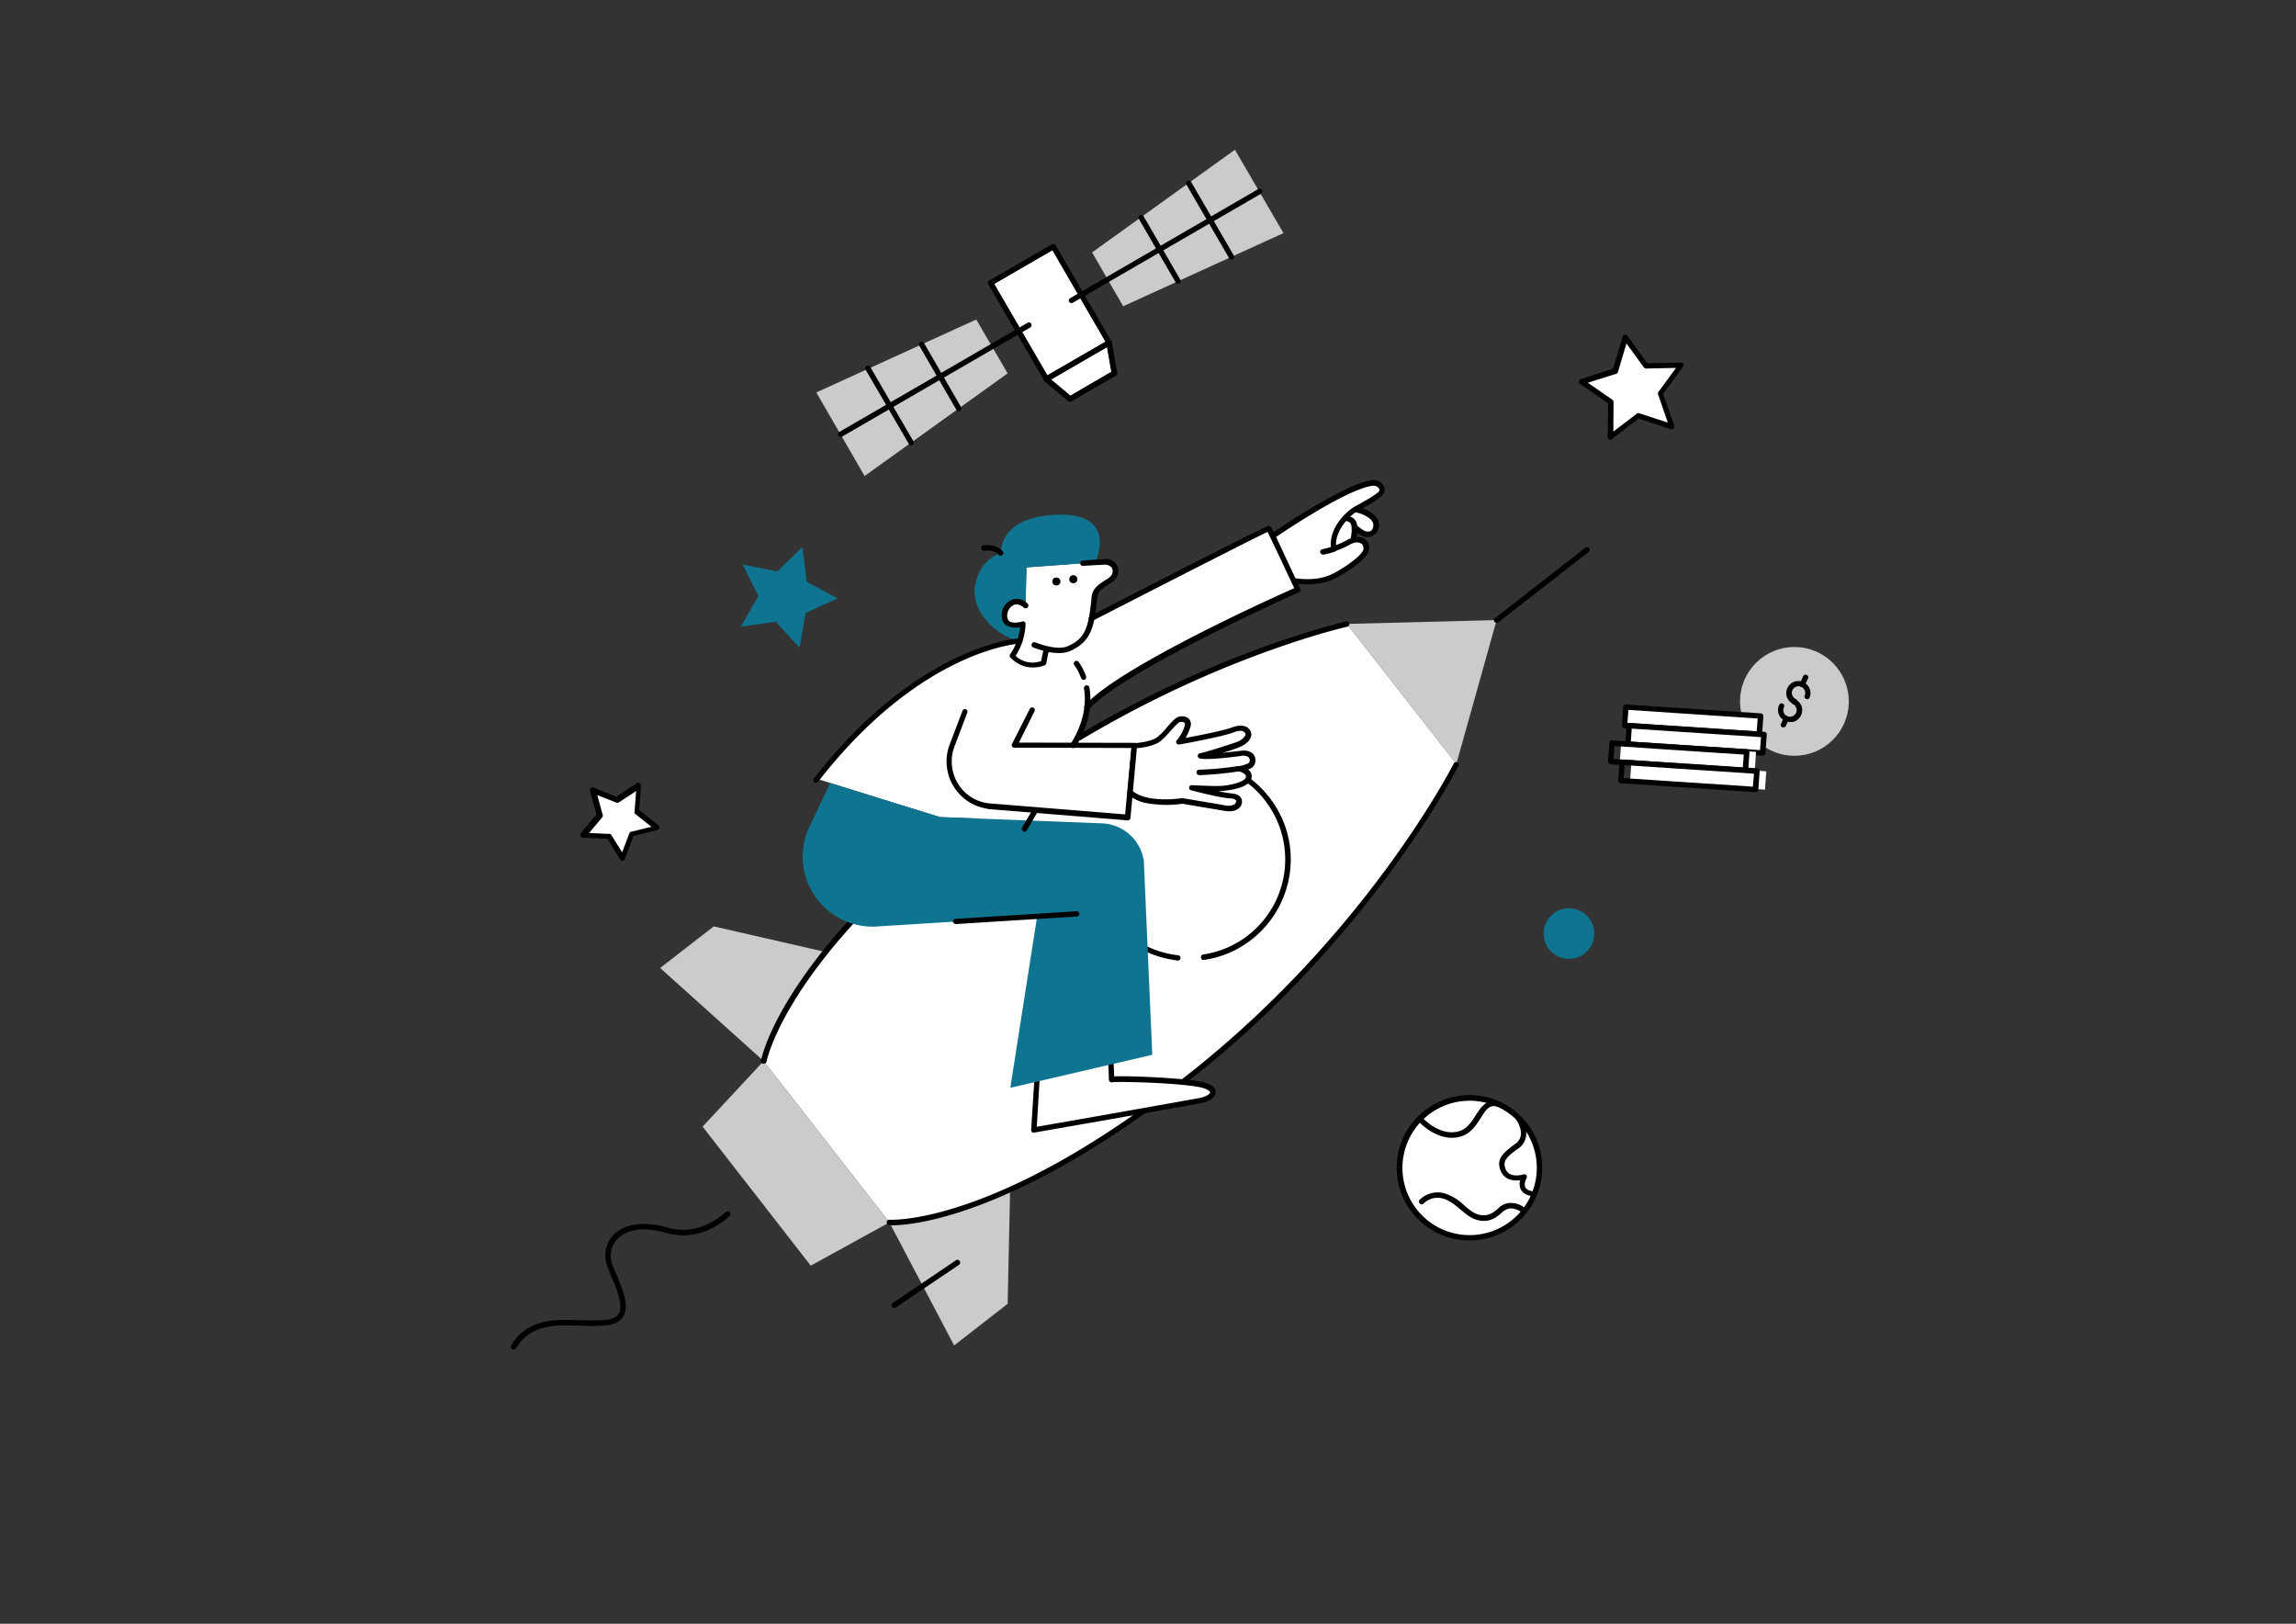 <svg xmlns="http://www.w3.org/2000/svg" viewBox="0 0 841.9 595.3"><rect x="0" y="0" width="841.9" height="595.3" fill="#333333" stroke="none"/><g id="Layer_12" data-name="Layer 12"><polygon points="233.87 288.45 233.42 297.33 240.65 303.29 231.76 305.76 228.43 314.44 223.31 306.61 213.85 306.04 219.88 298.93 217.61 289.99 226.53 293.17 233.87 288.45" fill="#fff"/><polygon points="596.23 123.99 592.5 136.01 580.37 140.03 590.45 147.28 590.64 159.83 600.87 152.39 612.96 156.34 609.1 144.43 616.22 134.02 603.28 134.14 596.23 123.99" fill="#fff"/><polygon points="364.55 104.09 384.05 137.62 385.35 139.11 392.56 145.15 407.61 136.4 406 127.19 405.38 125.35 385.9 91.72 364.55 104.09" fill="#fff"/><circle cx="538.79" cy="428.12" r="25.57" fill="#fff"/><path d="M299.76,285.61s7.77-12.09,28.74-29.38c6.83-5.13,7.69-6.87,29.76-17.37,5.17-2.05,28.42-7.57,33-7.62,3.64-2,45.28-23.1,45.28-23.1s25.68-13.28,28.75-14.45c.89,2,10.52,22.48,10.52,22.48s-31.93,15.2-36.68,17.63-21,10.42-30.2,17.08c-3.24,2.44-9,6.38-10.3,8.23-.4,1.93-1.36,9.9-5.45,14l22.69.52-2.4,25.92-33.92-2.26-1.95,3.52-32.92-1.24Z" fill="#fff"/><path d="M395.52,270.46c53.28-31.9,98.4-41.72,98.4-41.72L509.75,249l24.33,31.22S502.66,343,434.92,395.82c-26,20.26-47.59,32.69-64.41,40.26-29.2,13.25-44.39,12.09-44.39,12.09h0l-38.87-49.9-2.87-3.63L280,389s2.63-15,22.59-39.95c3-3.81,6.5-7.92,10.43-12.24Z" fill="#fff"/><polygon points="548.79 227.32 493.92 228.74 513.96 254.42 533.98 280.2 548.79 227.32" fill="#cbcbca"/><polygon points="297.29 464.01 257.63 413.05 280.02 388.99 326.12 448.17 297.29 464.01" fill="#cbcbca"/><path d="M302.61,349h0l-40.9-9.37-19.64,15.25L280,389h0S282.65,374,302.61,349Z" fill="#cbcbca"/><path d="M370.39,436.16h0c-29.08,13.17-44.27,12-44.27,12h0l23.74,45.11L369.49,478Z" fill="#cbcbca"/><path d="M325.92,449.13a1,1,0,0,1-.78-1.07.93.93,0,0,1,1.09-.88c.19,0,15.34.9,43.86-12,20-9,41.54-22.57,64.2-40.21,66.77-52,98.54-114.62,98.88-115.25a1,1,0,0,1,1.73.87c-.33.63-32.29,63.63-99.42,115.94C412.7,414.26,391,427.87,370.83,437c-29.08,13.17-44.21,12.22-44.81,12.2Z"/><path d="M279.82,390a1,1,0,0,1-.77-1.17c.12-.58,2.95-15.52,22.79-40.42,3.27-4.05,6.75-8.16,10.53-12.21a1.09,1.09,0,0,1,1.43-.11,1.1,1.1,0,0,1,.1,1.44c-3.67,4.07-7.25,8.16-10.41,12.14C284,374.08,281.12,389,281.08,389.21a1.16,1.16,0,0,1-1.26.75Z"/><path d="M395.32,271.43a.91.91,0,0,1-.62-.43.89.89,0,0,1,.38-1.33c52.81-31.61,98.21-41.76,98.74-41.86a1,1,0,0,1,.4,1.9c-.42.12-45.61,10.22-98.09,41.69A3.31,3.31,0,0,1,395.32,271.43Z"/><path d="M441.09,351.92a1,1,0,0,1-.73-.86,1,1,0,0,1,.85-1.13,35.22,35.22,0,0,0,22.62-56.48,32.65,32.65,0,0,0-6.6-6.53,1,1,0,1,1,1.14-1.58,37.37,37.37,0,0,1,7,6.92A36.74,36.74,0,0,1,473,319.67a37.28,37.28,0,0,1-14.07,24.79,36.34,36.34,0,0,1-17.39,7.45A.81.81,0,0,1,441.09,351.92Z"/><path d="M428.26,351.55a37.08,37.08,0,0,1-28.1-46.43.89.89,0,0,1,1.25-.64.88.88,0,0,1,.64,1.24,35.45,35.45,0,0,0,6.09,31.13A34.82,34.82,0,0,0,432,350.21a1,1,0,0,1,.88,1.1,1.07,1.07,0,0,1-1.09.88C430.6,351.94,429.42,351.8,428.26,351.55Z"/><path d="M548.58,228.29A1.14,1.14,0,0,1,548,228a1,1,0,0,1,.19-1.38l33.15-25.83a1,1,0,0,1,1.37.18,1,1,0,0,1-.18,1.38l-33.15,25.83A1.11,1.11,0,0,1,548.58,228.29Z"/><path d="M380.6,390.79l-1.49,23.49s55.69-9.71,61.07-10.81,6.66-4.35.32-5.88-29.54-2.46-33-1.87c-.05-5.05-.6-11.12-.6-11.12Z" fill="#fff"/><path d="M378.91,415.25a.86.86,0,0,1-.46-.2,1.17,1.17,0,0,1-.35-.78l1.5-23.49a1.06,1.06,0,0,1,.8-.94l26.4-6.17a1.13,1.13,0,0,1,.78.17.62.62,0,0,1,.36.68c0,.09.49,5.34.6,10.11,5.91-.28,26.29.66,32.26,2,4.14,1,5,2.57,4.94,3.86-.07,1.8-2,3.32-5.36,3.92-5.37,1.1-60.54,10.72-61.06,10.81A.59.59,0,0,1,378.91,415.25Zm2.54-23.67-1.28,21.51c8.26-1.39,55-9.66,59.8-10.57,2.86-.61,3.77-1.63,3.76-2s-.94-1.31-3.45-1.84c-6.43-1.55-29.47-2.34-32.59-1.88a.72.72,0,0,1-.75-.26c-.27-.16-.31-.47-.34-.78-.05-3.64-.36-7.94-.45-9.87Z"/><path d="M493.51,186.4a27.49,27.49,0,0,1,5.74,1c2.17.75,6.27,2.82,5.16,6.22-.9,2.84-3.36,2.53-5.24,1.42s-2.73-2.38-4.43-2.44c-4.94,0-6-3.36-6-3.36Z" fill="#fff"/><path d="M500.72,196.78a6,6,0,0,1-2.05-.83,7.31,7.31,0,0,1-1.57-1.14,4.91,4.91,0,0,0-2.37-1.2c-5.64-.07-6.86-3.86-6.92-4.07a1.06,1.06,0,0,1,.44-1.12l4.75-2.94a4.1,4.1,0,0,1,.64-.17,31.75,31.75,0,0,1,6,1.07c3.57,1.25,6.95,3.87,5.8,7.46a4.21,4.21,0,0,1-2.39,2.73A3.86,3.86,0,0,1,500.72,196.78Zm-5.11-5a6.32,6.32,0,0,1,2.72,1.48c.44.29.87.68,1.4,1a3.07,3.07,0,0,0,2.61.54,1.85,1.85,0,0,0,1.12-1.48c.9-2.84-3.29-4.52-4.5-5a28.94,28.94,0,0,0-5.15-1l-3.69,2.25c.53.82,1.89,2,4.72,2C495,191.75,495.32,191.72,495.61,191.78Z"/><path d="M396.82,206.49s4.08-.26,8.05-.43,4.74,2.91,3.56,5.18-6.81,3.11-7.27,7.76c-1,11.18-2.39,15.73-9.27,18.73-2.34,1-5.49.67-8.08,0l-.19,0s-.58,2.3-1.05,5a10.06,10.06,0,0,1-11.48-2.51S374.5,236,375,228.44c-1.73.54-7.47,1.46-6.74-3.94.52-3.42,4.08-6,7.77-2.91l.34-13.64Z" fill="#fff"/><path d="M376.06,221.81l.35-13.75,25.21-1.88s9.27-19.24-16-17.37c-19.78,1.5-18.56,14-18.56,14s-7.39,1.58-9.45,11.43,8.07,19.25,16.23,20.75C374.73,231.51,374,232.57,376.06,221.81Z" fill="#0E7490"/><path d="M376.06,221.81c-3.67-3.19-7.16-.49-7.77,2.91-.73,5.39,5,4.48,6.74,3.93-.48,7.57-3.89,11.8-3.89,11.8a10.13,10.13,0,0,0,11.48,2.5c.47-2.72,1.05-5,1.05-5" fill="#fff"/><path d="M376.45,244.48a11.68,11.68,0,0,1-6-3.48.94.94,0,0,1,0-1.22,20.26,20.26,0,0,0,3.57-9.84,6.84,6.84,0,0,1-5.35-.92c-1.12-.94-1.51-2.43-1.32-4.31a6.12,6.12,0,0,1,3.74-4.87,5.65,5.65,0,0,1,5.66,1.39,1,1,0,1,1-1.33,1.54c-1.29-1.08-2.52-1.44-3.63-1a4.16,4.16,0,0,0-2.41,3.32,3,3,0,0,0,.58,2.55c1.21,1,3.71.57,4.89.21a.74.74,0,0,1,.87.19.77.77,0,0,1,.32.87,23.13,23.13,0,0,1-3.63,11.55,9,9,0,0,0,9.4,1.86c.43-2.53.93-4.44.95-4.54a1,1,0,0,1,1.93.41s-.58,2.29-1,4.92a1.48,1.48,0,0,1-.57.79A12,12,0,0,1,376.45,244.48Z"/><path d="M379.35,236.42s8.06,3.4,12.61,1.43c6.88-3,8.24-7.56,9.27-18.74.45-4.54,6.17-5.36,7.27-7.75s.42-5.36-3.55-5.19-8,.45-8,.45" fill="#fff"/><path d="M384.27,239a38.39,38.39,0,0,1-5.41-1.64,1,1,0,0,1,.79-1.85c.1,0,7.7,3.23,11.91,1.39,6.34-2.81,7.65-6.67,8.71-18,.28-3.27,2.92-4.83,4.91-6.13a7.83,7.83,0,0,0,2.42-1.92,2.69,2.69,0,0,0,0-2.82,3.28,3.28,0,0,0-2.72-1c-4,.18-8,.45-8,.45a1,1,0,0,1-.09-1.93s4.1-.35,8.07-.53a4.39,4.39,0,0,1,4.57,6.61c-.55,1.19-1.82,1.93-3.1,2.77-1.85,1.13-3.82,2.33-4,4.61-.95,10.8-2.3,16.27-9.86,19.62C390,239.75,387,239.52,384.27,239Z"/><circle cx="387.35" cy="213.18" r="1.48"/><circle cx="393.57" cy="212.36" r="1.48"/><path d="M366.73,203.72a.89.89,0,0,1-.61-.44c-.08-.11-1.34-1.79-5.16-1.38a1,1,0,0,1-1.13-.84,1,1,0,0,1,.84-1.14c5.25-.51,7,2.18,7.09,2.3a1,1,0,0,1-.29,1.35A.91.91,0,0,1,366.73,203.72Z"/><path d="M299,287a.63.63,0,0,1-.37-.17,1,1,0,0,1-.22-1.36c38.11-49,74.91-51.38,75.22-51.42a1,1,0,1,1,.1,1.94c-.4,0-36.3,2.38-73.74,50.62A.93.93,0,0,1,299,287Z"/><path d="M398.36,260.27a.86.86,0,0,1-.46-.2,1,1,0,0,1-.11-1.43c12.08-13.82,68.57-39.4,76.79-43-1.61-3.37-7.15-15.42-9.8-20.62-9.74,4.62-63.54,32.28-64.11,32.57a1.05,1.05,0,0,1-1.33-.38,1,1,0,0,1,.38-1.33c2.37-1.22,58.22-30,65.1-33a1.07,1.07,0,0,1,1.31.48c2.82,5.33,10.56,22.28,10.64,22.4a1.07,1.07,0,0,1,0,.81,1,1,0,0,1-.53.6c-.66.26-64.52,28.75-77,43A1.83,1.83,0,0,1,398.36,260.27Z"/><path d="M361,296.31A17.54,17.54,0,0,1,348.2,273l4.7-12.33a.95.95,0,1,1,1.77.67L350,273.63a15.59,15.59,0,0,0,1.35,13.8,15.16,15.16,0,0,0,11.92,7.14l49.29,4,2.28-24.34-42.94-.12a.79.79,0,0,1-.81-.47,1,1,0,0,1,0-.91l6.52-12.85a1,1,0,0,1,1.3-.44,1,1,0,0,1,.44,1.3l-5.74,11.51,42.34.09a.78.78,0,0,1,.73.36,1,1,0,0,1,.25.76l-2.41,26.42a1,1,0,0,1-1.09.88l-50.29-4.07A16.39,16.39,0,0,1,361,296.31Z"/><path d="M393.22,274.22a.36.36,0,0,1-.27-.16,1,1,0,0,1-.32-1.38c4.27-6.87,5.92-13.79,4.85-20.26a1,1,0,1,1,2-.29c1.16,7-.61,14.49-5.06,21.73A1.35,1.35,0,0,1,393.22,274.22Z"/><path d="M397.14,249.22a1.14,1.14,0,0,1-.76-.67,18.55,18.55,0,0,0-2.29-4.51,1,1,0,1,1,1.56-1.18,20.94,20.94,0,0,1,2.57,5.07,1,1,0,0,1-.57,1.29A.74.74,0,0,1,397.14,249.22Z"/><path d="M490.67,190.34s4.62-1.35,5.74,1.5-.49,9.08-2.41,11.5-8.39.57-8.39.57-1.73-5.71-.51-9.59S490.67,190.34,490.67,190.34Z" fill="#fff"/><path d="M486.37,205.07l-1.06-.22a.88.88,0,0,1-.67-.64c-.06-.22-1.77-6-.49-10.19s5.6-4.58,6.41-4.61c2-.58,5.7-.72,6.82,2.13,1.15,3.17-.46,9.89-2.61,12.47C492.91,206.14,488.5,205.52,486.37,205.07Zm-.07-2c2.12.45,5.76.9,6.83-.38,1.65-2.08,3.19-8,2.21-10.53-.72-1.87-4.44-.94-4.56-.86a.36.36,0,0,0-.22.06c-.19,0-3.75.12-4.71,3.25C485.05,197.43,486,201.57,486.3,203Zm4.37-12.7Z"/><path d="M489,201.19c-1.13-7.1,5.49-13.18,8.56-14.85,1.27-.75,6.81-3.62,8.49-5.39s-.33-4.2-2.91-3.93c-10.17,1.4-36.46,19.49-36.46,19.49l7.68,16.33s7.34,1.54,13.66-1.17c3.2-1.34,12.82-7.3,12.89-10.51,0-2.92-2.41-3.43-4.27-3.21-1.55.17-3.87,2.11-7.42,3.18Z" fill="#fff"/><path d="M474.27,213.73a.88.88,0,0,1-.69-.54l-7.67-16.34a.92.92,0,0,1,.36-1.23c1.07-.79,26.61-18.23,36.88-19.61a4.37,4.37,0,0,1,4.28,2.21,3,3,0,0,1-.61,3.4c-1.56,1.69-6.23,4.24-8.16,5.25l-.56.29c-2.75,1.54-8.37,6.71-8.21,12.7a35.86,35.86,0,0,0,3.67-1.65,9.79,9.79,0,0,1,3.09-1.27c1-.09,2.87-.21,4.14,1a3.83,3.83,0,0,1,1.24,3.18c-.07,4.22-11.26,10.45-13.48,11.4C481.91,215.33,474.56,213.8,474.27,213.73Zm-6.35-16.86L475,212c1.67.25,7.56,1,12.66-1.18,3.86-1.61,12.32-7.31,12.3-9.63a2.71,2.71,0,0,0-.54-1.73,3.48,3.48,0,0,0-2.61-.54,9.3,9.3,0,0,0-2.34,1,29.64,29.64,0,0,1-4.87,2.11l-.22.05a.81.81,0,0,1-.79-.06.92.92,0,0,1-.46-.71c-1.25-7.52,5.55-14,9.07-15.85l.56-.28c1.72-1,6.27-3.43,7.68-4.85a.9.9,0,0,0,.24-1.16,2.48,2.48,0,0,0-2.3-1.09C494.31,179.2,472.15,194,467.92,196.87Z"/><path d="M484.84,203.24a.88.88,0,0,1-.75-.76,1,1,0,0,1,.85-1.14c.52-.09,2.56-.67,3.84-1a1,1,0,0,1,.6,1.94,41.78,41.78,0,0,1-4.06,1.07Z"/><path d="M454.37,281.78s4.2.68,3.42,3.44S450,288.93,446.6,289s-9.62-.3-9.62-.3,9.93,2.68,14.2,3c1.49.12,3.31.6,3.16,2.28s-2,2.81-5.4,2.2-15.39-2.62-15.39-2.62-13.36,2.14-19.12-3.1c.15-2.19,1.59-17.22,1.59-17.22s6.29-.19,9.2-2.51,5.63-6.68,7.44-7.11,3.56.34,2.9,2.52a17.87,17.87,0,0,1-3.11,5.7c2.31-.42,16.27-3,19.9-4.5,2-.7,4.33-.91,5.26.9s-1.17,3.69-3.58,4.59a127.38,127.38,0,0,1-13.69,4.2c3.21.57,15.36-1.12,15.36-1.12s3.18-.24,3.58,2.16-1.86,3.14-5.3,3.63a126.07,126.07,0,0,1-14.2,1.36" fill="#fff"/><path d="M420.64,294.49a14.23,14.23,0,0,1-6.9-3.16,1.17,1.17,0,0,1-.34-.78L415,273.33a1,1,0,0,1,1-.9c.09,0,6-.25,8.55-2.34a25.46,25.46,0,0,0,3.48-3.61c1.71-1.86,2.94-3.42,4.32-3.74a4,4,0,0,1,3.57.75,3,3,0,0,1,.57,3.05,20.16,20.16,0,0,1-1.74,4c4.83-.9,14.51-2.81,17.27-3.95,3.15-1.05,5.47-.57,6.48,1.36a2.63,2.63,0,0,1,.09,2.44c-.5,1.41-2.08,2.69-4.18,3.56-1.1.48-3.49,1.29-6.08,2.06,2.8-.33,5.68-.63,7.23-.81s4.28.29,4.74,2.91a3.34,3.34,0,0,1-1.66,3.59,6.81,6.81,0,0,1-1,.39,2.81,2.81,0,0,1,.9,1,2.9,2.9,0,0,1,.29,2.48c-1.28,4.17-11.93,4.46-12.05,4.54h0c1.74.36,3.41.61,4.59.76.88.08,2.57.23,3.45,1.32a2.7,2.7,0,0,1,.58,2,3.07,3.07,0,0,1-1.4,2.33c-.83.63-2.37,1.22-5.19.73-3.21-.57-13.84-2.29-15.2-2.58A42.05,42.05,0,0,1,420.64,294.49Zm-5.22-4.43c5.51,4.49,17.81,2.62,17.92,2.55s.22-.06.31,0,12,2,15.39,2.62a5,5,0,0,0,3.61-.35,1.48,1.48,0,0,0,.6-1,.54.54,0,0,0-.09-.52,2.91,2.91,0,0,0-2.08-.64c-4.38-.31-14-2.93-14.4-3a.95.95,0,0,1,.29-1.86c.09,0,6.38.33,9.62.3,4.24,0,9.69-1.5,10.23-3.1a1.08,1.08,0,0,0-.11-.93,4.35,4.35,0,0,0-2.35-1.3c-.1,0-.21.06-.31,0a119.76,119.76,0,0,1-14.3,1.35,1,1,0,1,1,0-2,111.29,111.29,0,0,0,14-1.3c.1,0,.31,0,.41,0l.09,0a11.74,11.74,0,0,0,3.23-.94,1.26,1.26,0,0,0,.73-1.56c-.2-1.45-2.45-1.32-2.55-1.34-.42.11-12.37,1.75-15.65,1.06a1,1,0,0,1-.81-1,.91.91,0,0,1,.81-.94c3.49-.78,11.18-3.3,13.47-4.13a5.75,5.75,0,0,0,3.12-2.38.76.76,0,0,0,0-.81c-.72-1.36-2.84-.9-4-.44-4,1.68-19.91,4.5-20.12,4.56a1.09,1.09,0,0,1-1.1-.53.9.9,0,0,1,.24-1.16,14.62,14.62,0,0,0,2.8-5.17c.08-.38.18-.87-.07-1.12a2,2,0,0,0-1.66-.25c-.74.15-2.09,1.78-3.26,3a36,36,0,0,1-3.74,3.86c-2.43,2-7,2.57-8.83,2.69Z"/><path d="M304.39,287.08l40.26,12.47,59.12,2.3a16.14,16.14,0,0,1,15.66,13.86l3.09,71-52.06,12.1,9.83-62.8-57.54,3.58a25.68,25.68,0,0,1-26-36.4Z" fill="#0E7490"/><path d="M375.4,304.88a.36.36,0,0,1-.27-.16,1,1,0,0,1-.32-1.38l4.07-6.91a1,1,0,1,1,1.7,1.06l-4.07,6.92A1,1,0,0,1,375.4,304.88Z"/><path d="M350.25,338.75a1.22,1.22,0,0,1-.82-.88,1,1,0,0,1,.92-1l44.46-2.79a1,1,0,0,1,1,.92,1,1,0,0,1-.92,1l-44.45,2.79Z"/><path d="M188,494.77a.39.39,0,0,1-.27-.15,1,1,0,0,1-.31-1.38c6.09-9.82,15.71-9.52,25.14-9.26a89,89,0,0,0,9.39-.05c2.48-.29,4.13-.95,4.92-2.3,1.73-3-.6-8.7-2.56-13.34-.68-1.56-1.26-3.09-1.77-4.51a10.92,10.92,0,0,1,2.4-11c2.33-2.44,8.13-6.07,20-2.67s21-5.58,21.18-5.75a1,1,0,0,1,1.41,0,1,1,0,0,1,0,1.42c-.39.42-10,10-23.1,6.25-10.85-3.08-15.93,0-18,2.18a8.77,8.77,0,0,0-2,9c.43,1.3,1,2.74,1.72,4.29,2.22,5.31,4.7,11.28,2.38,15.13-1.1,1.88-3.24,2.95-6.44,3.29a79,79,0,0,1-9.6.1c-9.22-.31-17.85-.51-23.33,8.33A1.24,1.24,0,0,1,188,494.77Z"/><path d="M533.33,454.21a26.68,26.68,0,0,1-20.63-31.56A26.27,26.27,0,0,1,521,408.34a26.65,26.65,0,1,1,12.38,45.87Zm10.5-50.15A24.63,24.63,0,1,0,563,433.18,24.6,24.6,0,0,0,543.83,404.06Z"/><path d="M529.76,416.85c-5.7-1.2-9.77-5.88-10-6.14a1.07,1.07,0,0,1,.09-1.39,1.08,1.08,0,0,1,1.4.09c.07.12,6.26,7.16,13.38,5.43,3.19-.75,4.86-3.42,6.51-6,1.94-3,4.18-6.49,9-4.88a1,1,0,0,1-.6,1.89c-3.21-1.07-4.46.58-6.6,4.07-1.79,2.75-3.75,5.87-7.69,6.86A11.74,11.74,0,0,1,529.76,416.85Z"/><path d="M542.12,447.37c-2.61-.54-4.57-2.26-6.55-3.89s-3.84-3.32-6.5-4.08a7.16,7.16,0,0,0-7.05,1.85,1,1,0,0,1-1.42-1.41,9.39,9.39,0,0,1,9-2.36,18.27,18.27,0,0,1,7.33,4.46c2.06,1.75,3.85,3.33,6.32,3.55,2.87.29,4.35-1,5.93-2.29a6.81,6.81,0,0,1,3.87-2.12,7.89,7.89,0,0,1,6.58,2.29,1,1,0,0,1-1.4,1.42,6.16,6.16,0,0,0-4.89-1.73,6.74,6.74,0,0,0-2.88,1.72c-1.6,1.38-3.69,3.16-7.44,2.78Z"/><path d="M561.43,438.51c-1.93-.41-3.26-1.29-3.81-2.51a4.83,4.83,0,0,1-.22-3.28c-2.49.29-5.62-.17-7-3.18-2.15-4.69,1.07-7,4.79-9.89l.58-.38c4.08-3.08.45-8.38.3-8.61a1,1,0,1,1,1.63-1.07c1.7,2.47,3.69,7.93-.76,11.34l-.58.38c-3.94,2.91-5.56,4.38-4.2,7.49,1.52,3.35,6.49,1.76,6.49,1.76a.9.9,0,0,1,1.05.32,1.12,1.12,0,0,1,.06,1.13c-.31.54-1,2.1-.47,3.23q.63,1.33,3.3,1.59a1,1,0,0,1,.88,1.1,1.18,1.18,0,0,1-1.1.88A3,3,0,0,0,561.43,438.51Z"/><circle cx="575.32" cy="342.25" r="9.28" transform="translate(122.39 835.19) rotate(-78.17)" fill="#0E7490"/><path d="M228.09,315.58a.93.93,0,0,1-.62-.43l-4.75-7.65-9-.37a1,1,0,0,1-.88-.59,1.37,1.37,0,0,1,.12-1.09l5.78-6.86-2.42-8.67a1.08,1.08,0,0,1,.32-1,.92.92,0,0,1,1-.19l8.38,3.37,7.5-5a.78.78,0,0,1,1,0,1,1,0,0,1,.52.92l-.67,8.94,7,5.6a1.13,1.13,0,0,1,.4,1,1,1,0,0,1-.76.75l-8.74,2.2-3.17,8.41a1,1,0,0,1-.84.64C228.28,315.62,228.19,315.6,228.09,315.58Zm-4.58-9.93a.88.88,0,0,1,.62.43l4,6.39,2.67-7a.83.83,0,0,1,.73-.55l7.33-1.8L233,298.45a.77.77,0,0,1-.32-.87l.57-7.55-6.31,4.13a1.4,1.4,0,0,1-.93.11l-7-2.78,2,7.28a1,1,0,0,1-.18.87L216,305.39l7.49.35C223.32,305.61,223.42,305.63,223.51,305.65Z"/><polygon points="294.23 200.55 295.8 213.29 307.13 219.39 295.43 224.71 293.16 237.44 284.46 227.96 271.68 229.72 278.06 218.55 272.31 206.95 284.99 209.51 294.23 200.55" fill="#0E7490"/><path d="M590.36,161.18l-.29-.06a.94.94,0,0,1-.52-.91l.08-12.39-10.22-7.08a.86.86,0,0,1-.4-1,1,1,0,0,1,.67-.77l11.78-3.79,3.6-11.85a.84.84,0,0,1,.74-.65c.41,0,.79.06.92.39l7.27,10.1,12.35-.24a.89.89,0,0,1,.91.49.91.91,0,0,1-.11,1l-7.33,10L613.93,156a1.08,1.08,0,0,1-.22,1.06,1.23,1.23,0,0,1-1.07.28l-11.8-3.88L591,161C591,161.21,590.65,161.25,590.36,161.18Zm-8.14-20.86,9,6.22a1,1,0,0,1,.43.79l-.06,10.88,8.64-6.56a.94.94,0,0,1,.93-.11l10.39,3.39L608,144.6a1,1,0,0,1,.09-.89l6.49-8.83-10.94.23a1,1,0,0,1-.83-.38l-6.43-8.81-3.09,10.45a1,1,0,0,1-.65.67ZM592.31,136Z"/><path d="M383.47,139.92a.93.93,0,0,1-.62-.43L362.4,104.24a1.08,1.08,0,0,1-.15-.74.89.89,0,0,1,.43-.61l23.07-13.33a1,1,0,0,1,1.33.38l20.45,35.25a1,1,0,0,1,.15.74.93.93,0,0,1-.43.62l-23.06,13.32A.85.85,0,0,1,383.47,139.92Zm-18.92-35.83,19.5,33.53,21.35-12.37L385.9,91.71Z"/><path d="M392.21,147.3a.86.86,0,0,1-.46-.2L383,139.82a.88.88,0,0,1-.33-.87,1.64,1.64,0,0,1,.48-.81l23.06-13.33a1,1,0,0,1,.91,0,1.06,1.06,0,0,1,.56.72l2,11.21a.8.8,0,0,1-.51,1l-16.29,9.4A.6.6,0,0,1,392.21,147.3Zm-6.86-8.19,7.13,5.93,15-8.75-1.6-9.21Z"/><polygon points="317.02 174.52 369.48 136.89 357.98 117.13 299.33 143.88 317.02 174.52" fill="#cbcbca"/><path d="M308,160.13a.93.93,0,0,1-.62-.43,1,1,0,0,1,.38-1.34l68.88-39.93a1,1,0,1,1,1,1.71l-68.88,39.94A1,1,0,0,1,308,160.13Z"/><path d="M333.91,163.23a.91.91,0,0,1-.62-.43l-15.8-27.12a1,1,0,1,1,1.71-1l15.71,27.09a1,1,0,0,1-.38,1.34A1.52,1.52,0,0,1,333.91,163.23Z"/><path d="M351.35,150.74a.88.88,0,0,1-.62-.43L337.18,126.9a1,1,0,1,1,1.71-1l13.55,23.42a1,1,0,0,1-.38,1.33A1.73,1.73,0,0,1,351.35,150.74Z"/><polygon points="452.82 54.9 400.45 92.54 411.85 112.28 470.62 85.46 452.82 54.9" fill="#cbcbca"/><path d="M392.64,111.08a.91.91,0,0,1-.62-.43,1,1,0,0,1,.38-1.33l68.88-39.94a1,1,0,1,1,1,1.71L393.35,111A.94.94,0,0,1,392.64,111.08Z"/><path d="M451.35,95.14a.91.91,0,0,1-.62-.44L435,67.61a1,1,0,0,1,1.71-1l15.71,27.09a1,1,0,0,1-.38,1.33A1.81,1.81,0,0,1,451.35,95.14Z"/><path d="M431.73,104a.89.89,0,0,1-.61-.43L417.56,80.19a1,1,0,0,1,1.72-1l13.55,23.41a1,1,0,0,1-.38,1.34A1.52,1.52,0,0,1,431.73,104Z"/><line x1="351.08" y1="462.88" x2="327.94" y2="478.5" fill="none" stroke="#000" stroke-linecap="round" stroke-linejoin="round" stroke-width="2"/><circle cx="657.95" cy="257.13" r="19.94" transform="translate(275.56 851.09) rotate(-78.57)" fill="#cbcbca"/><path d="M657.76,258.1l-.2,0a4.7,4.7,0,0,1-2.31-2.48,4.36,4.36,0,0,1,.18-3.39,4.41,4.41,0,0,1,5.87-2.14,4.74,4.74,0,0,1,2.32,2.49,4.42,4.42,0,0,1-.18,3.38,1,1,0,0,1-1.75-.85,2.14,2.14,0,0,0,.09-1.9,2.3,2.3,0,0,0-1.24-1.36,2.17,2.17,0,0,0-1.9-.08,2.08,2.08,0,0,0-1.36,1.24,2.15,2.15,0,0,0-.08,1.89,2.27,2.27,0,0,0,1.24,1.36,1,1,0,0,1,.44,1.3A1.13,1.13,0,0,1,657.76,258.1Z"/><path d="M655.54,264.6a4.36,4.36,0,0,1-1-.31,4.74,4.74,0,0,1-2.32-2.49,4.38,4.38,0,0,1,.19-3.38.93.93,0,0,1,1.29-.45.94.94,0,0,1,.45,1.3,2.17,2.17,0,0,0-.08,1.9,2.07,2.07,0,0,0,1.23,1.36,2.17,2.17,0,0,0,1.9.08,2.3,2.3,0,0,0,1.36-1.24,2.15,2.15,0,0,0,.08-1.89,2.27,2.27,0,0,0-1.24-1.36,1,1,0,0,1-.44-1.3.93.93,0,0,1,1.3-.44,4.69,4.69,0,0,1,2.32,2.48,4.41,4.41,0,0,1-.19,3.39,4.69,4.69,0,0,1-2.48,2.32A5.84,5.84,0,0,1,655.54,264.6Z"/><path d="M653.71,266.65l-.19,0a.94.94,0,0,1-.44-1.3l1.09-2.4a1,1,0,0,1,1.74.86l-1.09,2.4A1.21,1.21,0,0,1,653.71,266.65Z"/><path d="M660.64,251.83l-.2,0a.94.94,0,0,1-.44-1.3l1.09-2.39a1,1,0,1,1,1.74.85l-1.09,2.4A1,1,0,0,1,660.64,251.83Z"/><rect x="617.25" y="239.43" width="6.71" height="49.46" transform="translate(316.43 866.16) rotate(-86.25)" fill="#fff"/><path d="M595.54,267a1.39,1.39,0,0,1-.55-.31,1.63,1.63,0,0,1-.25-.75l.46-6.76a.94.94,0,0,1,1.09-.89l49.4,3.24a.86.86,0,0,1,.64.33,1.67,1.67,0,0,1,.25.76l-.46,6.75a.93.93,0,0,1-1.09.89L595.63,267Zm1.56-6.73-.36,4.76,47.41,3.14.35-4.76Z"/><rect x="618.48" y="246.32" width="6.71" height="49.46" transform="translate(310.7 873.83) rotate(-86.25)" fill="#fff"/><path d="M596.78,273.77a1.35,1.35,0,0,1-.54-.31,1.56,1.56,0,0,1-.25-.76l.46-6.75a.93.93,0,0,1,1.08-.89l49.4,3.24a.92.92,0,0,1,.89,1.08l-.46,6.76c-.06.29-.09.48-.33.64a1.63,1.63,0,0,1-.75.25l-49.4-3.24Zm1.54-6.64L598,271.9,645.37,275l.36-4.76Z"/><rect x="612.17" y="252.6" width="6.71" height="49.46" transform="matrix(0.07, -1, 1, 0.07, 298.53, 873.39)" fill="#fff"/><path d="M590.45,280.15a1.57,1.57,0,0,1-.54-.31,1.71,1.71,0,0,1-.25-.76l.46-6.76a.93.93,0,0,1,1.09-.88l49.4,3.23a.84.84,0,0,1,.64.34,1.63,1.63,0,0,1,.25.75l-.46,6.76a.93.93,0,0,1-1.09.88l-49.4-3.23Zm1.55-6.64-.36,4.76,47.41,3.14.36-4.76Z"/><rect x="615.88" y="259.7" width="6.71" height="49.46" transform="matrix(0.07, -1, 1, 0.07, 294.92, 883.74)" fill="#fff"/><path d="M594.18,287.14a1.29,1.29,0,0,1-.54-.31,1.43,1.43,0,0,1-.25-.75l.45-6.76a1,1,0,0,1,1.09-.89l49.4,3.24c.29.06.49.1.64.33a1.67,1.67,0,0,1,.25.76l-.46,6.75a.93.93,0,0,1-1.09.89l-49.4-3.24Zm1.54-6.63-.36,4.76,47.41,3.14.36-4.77Z"/></g></svg>